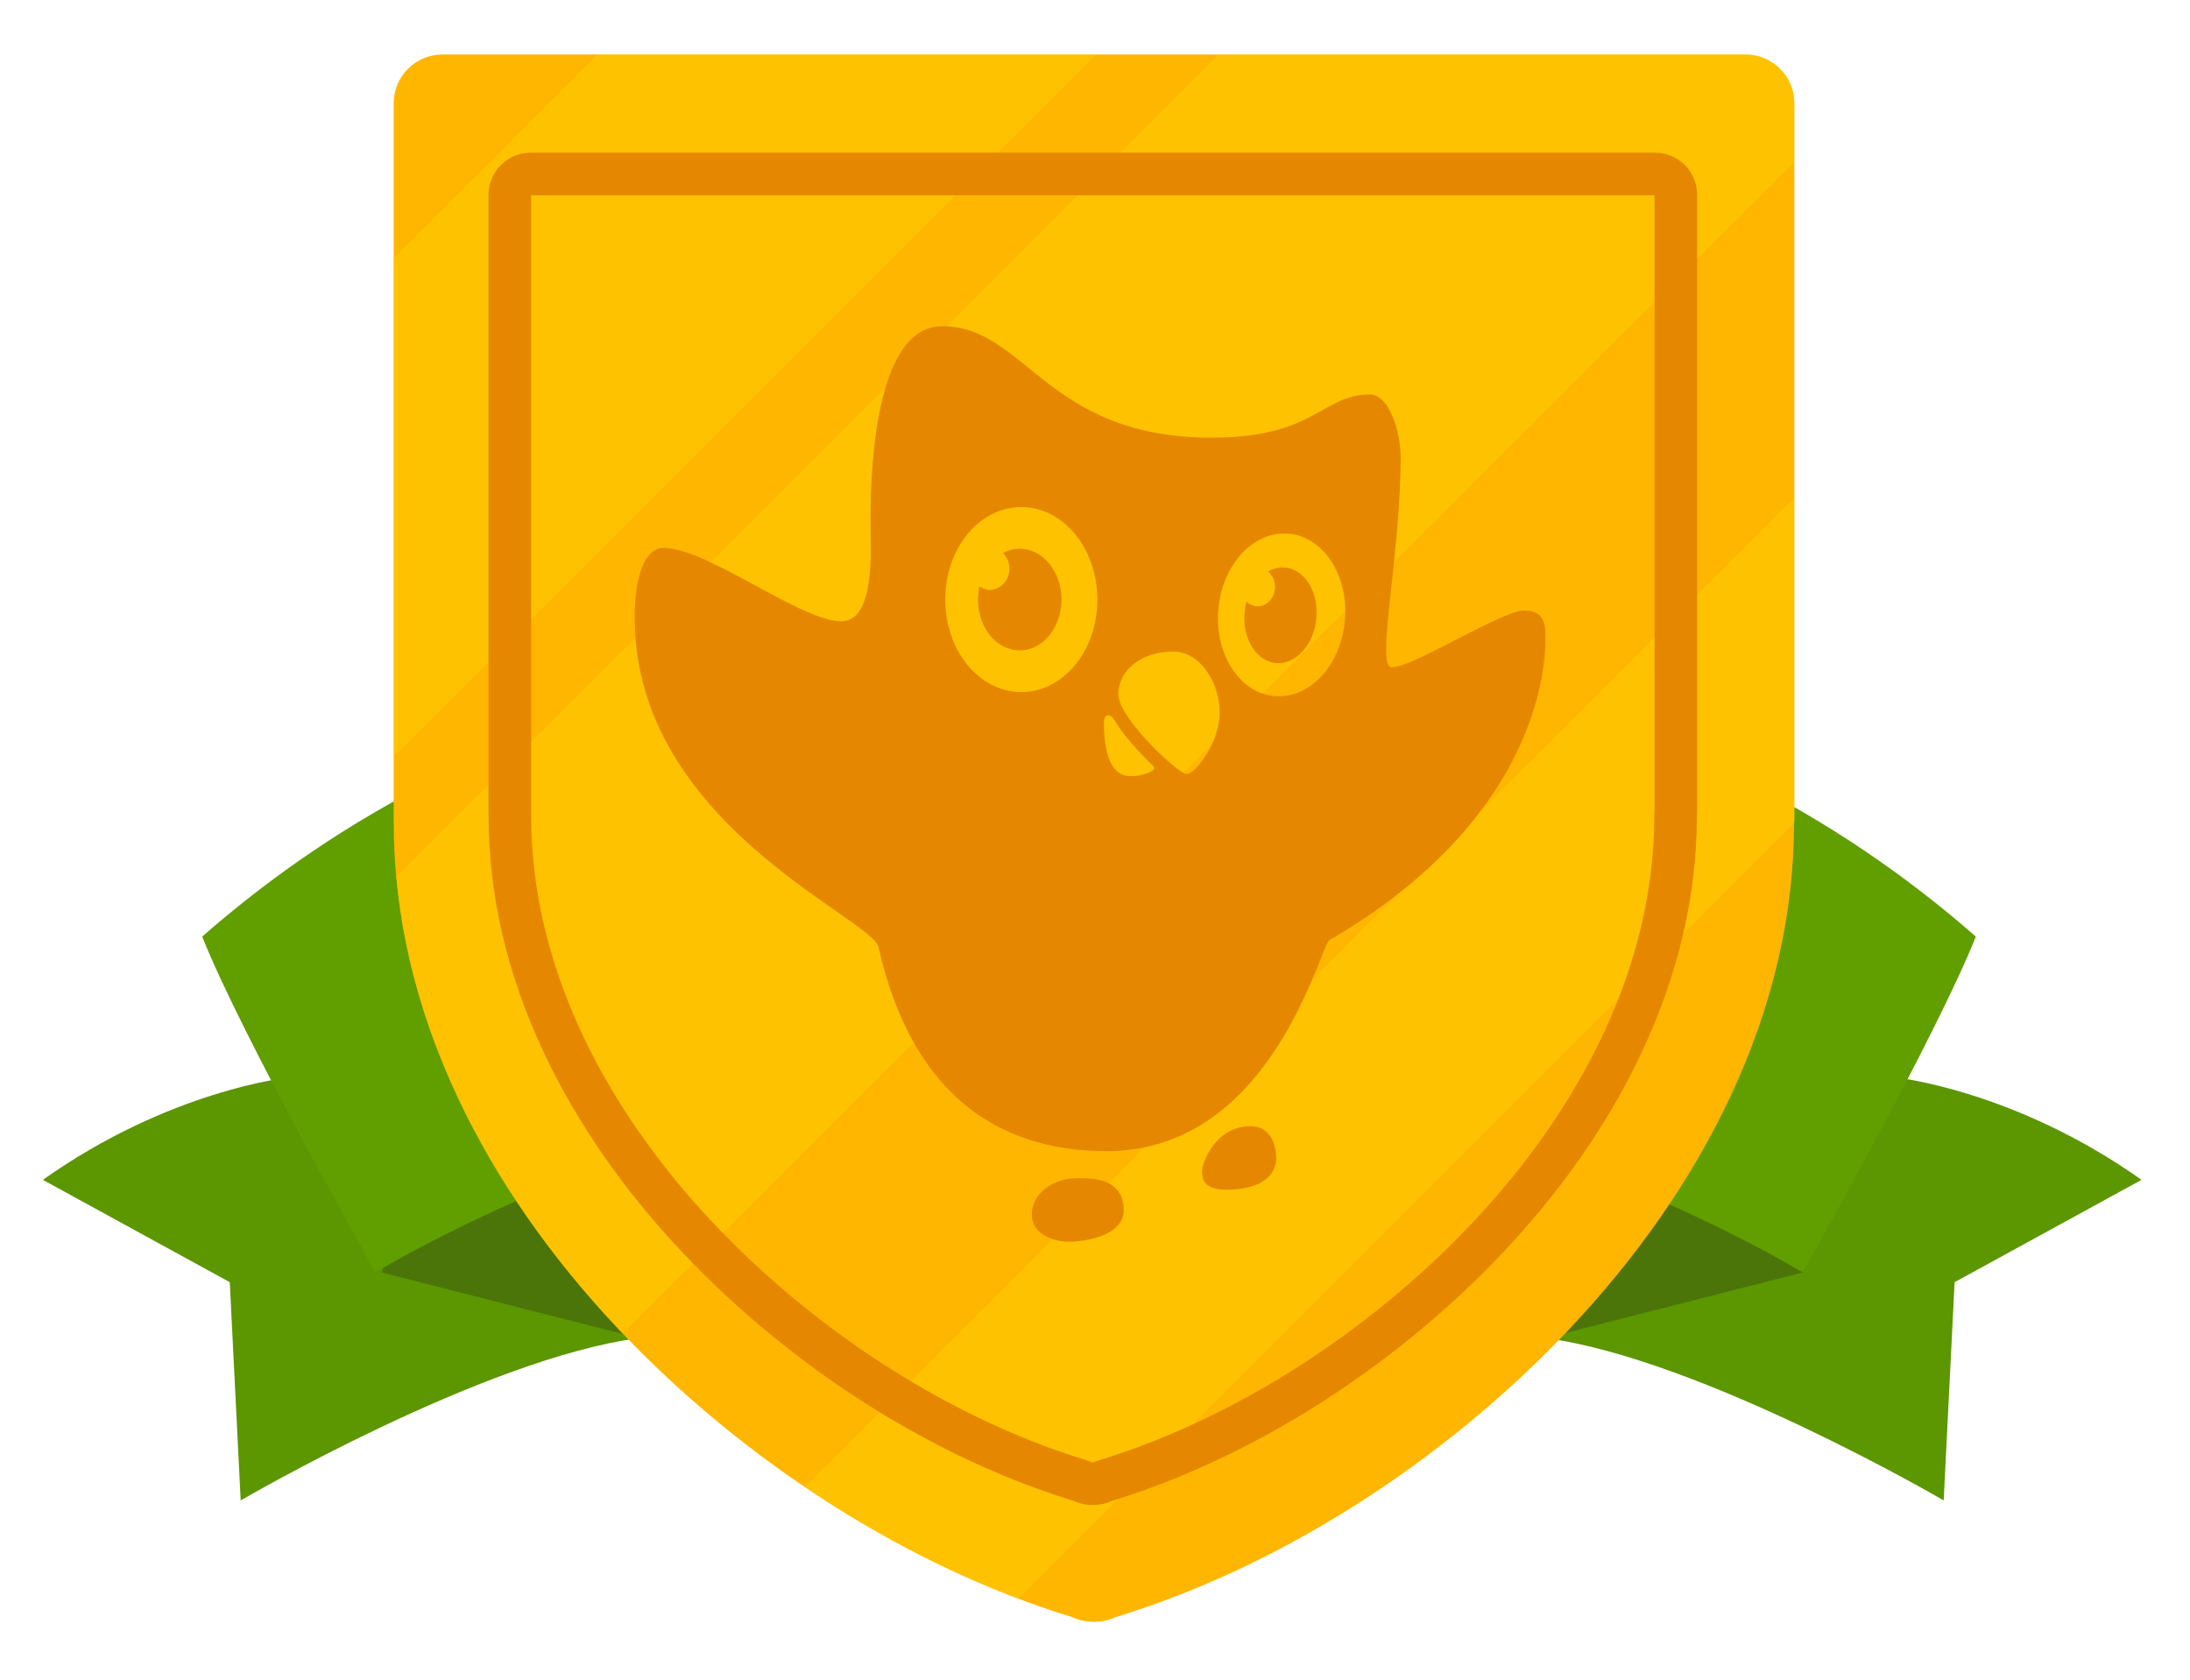 <?xml version="1.0" encoding="utf-8"?>
<!-- Generator: Adobe Illustrator 17.0.0, SVG Export Plug-In . SVG Version: 6.00 Build 0)  -->
<!DOCTYPE svg PUBLIC "-//W3C//DTD SVG 1.1//EN" "http://www.w3.org/Graphics/SVG/1.1/DTD/svg11.dtd">
<svg version="1.1" id="Layer_1" xmlns="http://www.w3.org/2000/svg" xmlns:xlink="http://www.w3.org/1999/xlink" x="0px" y="0px"
	 width="372px" height="285.386px" viewBox="0 0 372 285.386" enable-background="new 0 0 372 285.386" xml:space="preserve">
<path fill="#5C9600" d="M322.05,183.055c0,0,20.16,2.086,41.711,17.38l-31.747,17.38l-1.854,37.076c0,0-41.247-24.1-67.664-27.575
	c9.501-10.428,32.673-40.784,32.673-40.784L322.05,183.055z"/>
<path fill="#4B7508" d="M300.713,196.626l-8.597-6.117c-6.607,8.577-22.238,28.704-29.62,36.807l43.714-11.149L300.713,196.626z"/>
<path fill="#5C9600" d="M48.994,183.055c0,0-20.16,2.086-41.711,17.38l31.747,17.38l1.854,37.076c0,0,41.247-24.1,67.664-27.575
	c-9.501-10.428-32.673-40.784-32.673-40.784L48.994,183.055z"/>
<path fill="#4B7508" d="M70.331,196.626l8.597-6.117c6.607,8.577,22.238,28.704,29.62,36.807l-43.714-11.149L70.331,196.626z"/>
<path fill="#619E00" d="M184.902,109.504c-43.016,0-100.956,6.145-150.556,49.6c6.584,16.68,29.409,57.062,29.409,57.062
	s56.415-34.546,121.228-34.673c64.812,0.128,121.227,34.673,121.227,34.673s22.825-40.382,29.409-57.062
	c-49.6-43.455-107.54-49.6-150.557-49.6"/>
<path fill="#FFB600" d="M296.494,9.256H75.172c-4.584,0-8.3,3.716-8.3,8.3v121.4c0,0.167,0.005,0.333,0.015,0.498
	c-0.002,0.145-0.003,0.29-0.003,0.436c0,15.533,3.659,31.194,10.876,46.548c6.514,13.86,15.767,27.173,27.502,39.569
	c21.411,22.616,49.35,40.313,76.836,48.699c1.113,0.527,2.327,0.798,3.552,0.798c0.054,0,0.107-0.001,0.161-0.001
	c0.053,0.001,0.107,0.001,0.161,0.001c1.226,0,2.44-0.272,3.553-0.798c27.486-8.387,55.425-26.083,76.836-48.699
	c11.735-12.396,20.988-25.709,27.502-39.569c7.212-15.344,10.871-30.995,10.876-46.517c0.037-0.317,0.056-0.639,0.056-0.965v-121.4
	C304.794,12.972,301.078,9.256,296.494,9.256z"/>
<polygon opacity="0.4" fill="#FFD400" points="66.872,43.879 66.872,128.502 186.119,9.256 101.495,9.256 "/>
<path opacity="0.4" fill="#FFD400" d="M304.794,17.556c0-4.584-3.716-8.3-8.3-8.3h-89.522L67.334,148.894
	c1.137,12.562,4.601,25.153,10.425,37.544c6.514,13.86,15.767,27.173,27.502,39.569c0.166,0.175,0.34,0.343,0.506,0.518
	L304.794,27.498V17.556z"/>
<path opacity="0.4" fill="#FFD400" d="M136.705,252.614c11.599,7.84,23.896,14.28,36.259,18.953l131.783-131.783
	c0.027-0.273,0.048-0.548,0.048-0.828V84.524L136.705,252.614z"/>
<g>
	<path fill="#E58800" d="M262.504,108.171c0-1.599,0.097-4.458-3.586-4.458c-3.877,0-18.834,9.658-22.517,9.658
		c-2.811,0,1.516-18.843,1.516-35.697c0-4.265-1.9-10.66-5.242-10.66c-8.175,0-9.169,7.332-26.905,7.332
		c-28.108,0-31.497-18.931-45.745-18.931c-12.471,0-12.148,29.461-12.148,33.338c0,3.877,0.953,16.8-4.975,16.8
		c-6.849,0-22.745-12.471-30.175-12.471c-2.972,0-4.911,4.2-4.911,11.889c0,35.021,40.32,50.917,41.418,55.957
		c5.492,24.425,19.837,34.63,38.705,34.63c28.237,0,36.249-34.889,37.897-35.858C263.636,137.698,262.504,109.77,262.504,108.171z
		 M173.48,117.568c-7.137,0-12.923-7.035-12.923-15.713c0-8.678,5.786-15.713,12.923-15.713c7.137,0,12.923,7.035,12.923,15.713
		C186.403,110.533,180.617,117.568,173.48,117.568z M195.569,131.042c-0.062,0.03-0.116,0.059-0.164,0.088
		c-0.992,0.455-2.142,0.72-3.456,0.72c-3.921,0-4.443-5.828-4.432-9.048c0.008-0.766,0.261-1.303,0.701-1.303
		c0.388,0,0.697,0.314,0.994,0.703c1.473,2.526,4.147,5.507,6.566,7.816c0.001,0.002,0.004,0.012,0.004,0.012
		S196.505,130.595,195.569,131.042z M201.571,131.506c-1.389,0-11.61-9.499-11.61-13.555s3.889-7.277,9.333-7.277
		c4.5,0,7.888,5.222,7.888,10.388S202.96,131.506,201.571,131.506z M228.486,104.821c-0.409,7.633-5.57,13.659-11.528,13.458
		c-5.958-0.201-10.456-6.551-10.047-14.185s5.57-13.659,11.528-13.458C224.397,90.837,228.895,97.188,228.486,104.821z"/>
	<path fill="#E58800" d="M173.214,93.224c-1.013,0-1.975,0.262-2.848,0.728c0.67,0.657,1.098,1.597,1.098,2.651
		c0,1.984-1.489,3.593-3.325,3.593c-0.656,0-1.263-0.212-1.778-0.566c-0.156,0.711-0.247,1.455-0.247,2.226
		c0,4.767,3.178,8.631,7.099,8.631c3.921,0,7.099-3.864,7.099-8.631C180.313,97.088,177.135,93.224,173.214,93.224z"/>
	<path fill="#E58800" d="M218.094,96.401c-0.945-0.045-1.857,0.206-2.693,0.676c0.679,0.587,1.137,1.484,1.17,2.516
		c0.058,1.83-1.218,3.354-2.849,3.404c-0.752,0.023-1.441-0.281-1.979-0.784c-0.173,0.644-0.296,1.318-0.347,2.021
		c-0.324,4.488,2.149,8.256,5.524,8.418c3.375,0.162,6.374-3.345,6.699-7.833C223.942,100.332,221.469,96.563,218.094,96.401z"/>
	<path fill="#E58800" d="M186.048,128.613"/>
	<path fill="#E58800" d="M182.363,200.189c4.831-0.253,8.298,0.776,8.525,5.113c0.227,4.337-5.658,5.471-8.787,5.635
		c-3.129,0.164-6.671-1.247-6.835-4.376S177.999,200.418,182.363,200.189z"/>
	<path fill="#E58800" d="M212.044,191.32c4.611-0.242,4.709,4.762,4.729,5.147c0.02,0.384,0.493,5.204-7.577,5.627
		c-5.105,0.268-4.95-2.025-5.009-3.15S206.197,191.627,212.044,191.32z"/>
</g>
<g>
	<path fill="#E58800" d="M281.045,33.168l0,104.68l-0.048,0.414l0,0.417c-0.004,12.323-2.93,24.792-8.697,37.063
		c-5.293,11.261-12.842,22.11-22.437,32.246c-17.601,18.592-40.621,33.199-63.157,40.075l-0.479,0.147l-0.478,0.226l-0.109,0.004
		l-0.135,0.003l-0.478-0.226l-0.506-0.154c-22.536-6.876-45.556-21.483-63.158-40.075c-9.596-10.136-17.145-20.985-22.437-32.246
		c-5.771-12.279-8.697-24.757-8.697-37.088c0-0.091,0.001-0.182,0.002-0.273l0.004-0.267l-0.016-0.265l0-104.68H281.045
		 M281.117,25.934H90.146c-3.956,0-7.162,3.207-7.162,7.162v104.752c0,0.144,0.004,0.288,0.013,0.43
		c-0.002,0.125-0.003,0.25-0.003,0.376c0,13.402,3.157,26.916,9.384,40.165c5.621,11.959,13.605,23.446,23.731,34.142
		c18.475,19.515,42.583,34.785,66.3,42.021c0.96,0.454,2.008,0.689,3.065,0.689c0.046,0,0.092,0,0.139-0.001
		c0.046,0.001,0.092,0.001,0.139,0.001c1.058,0,2.105-0.234,3.065-0.689c23.717-7.237,47.825-22.506,66.299-42.021
		c10.126-10.696,18.11-22.183,23.731-34.142c6.223-13.24,9.38-26.744,9.384-40.138c0.032-0.273,0.048-0.551,0.048-0.833V33.096
		C288.279,29.14,285.073,25.934,281.117,25.934L281.117,25.934z"/>
</g>
</svg>
